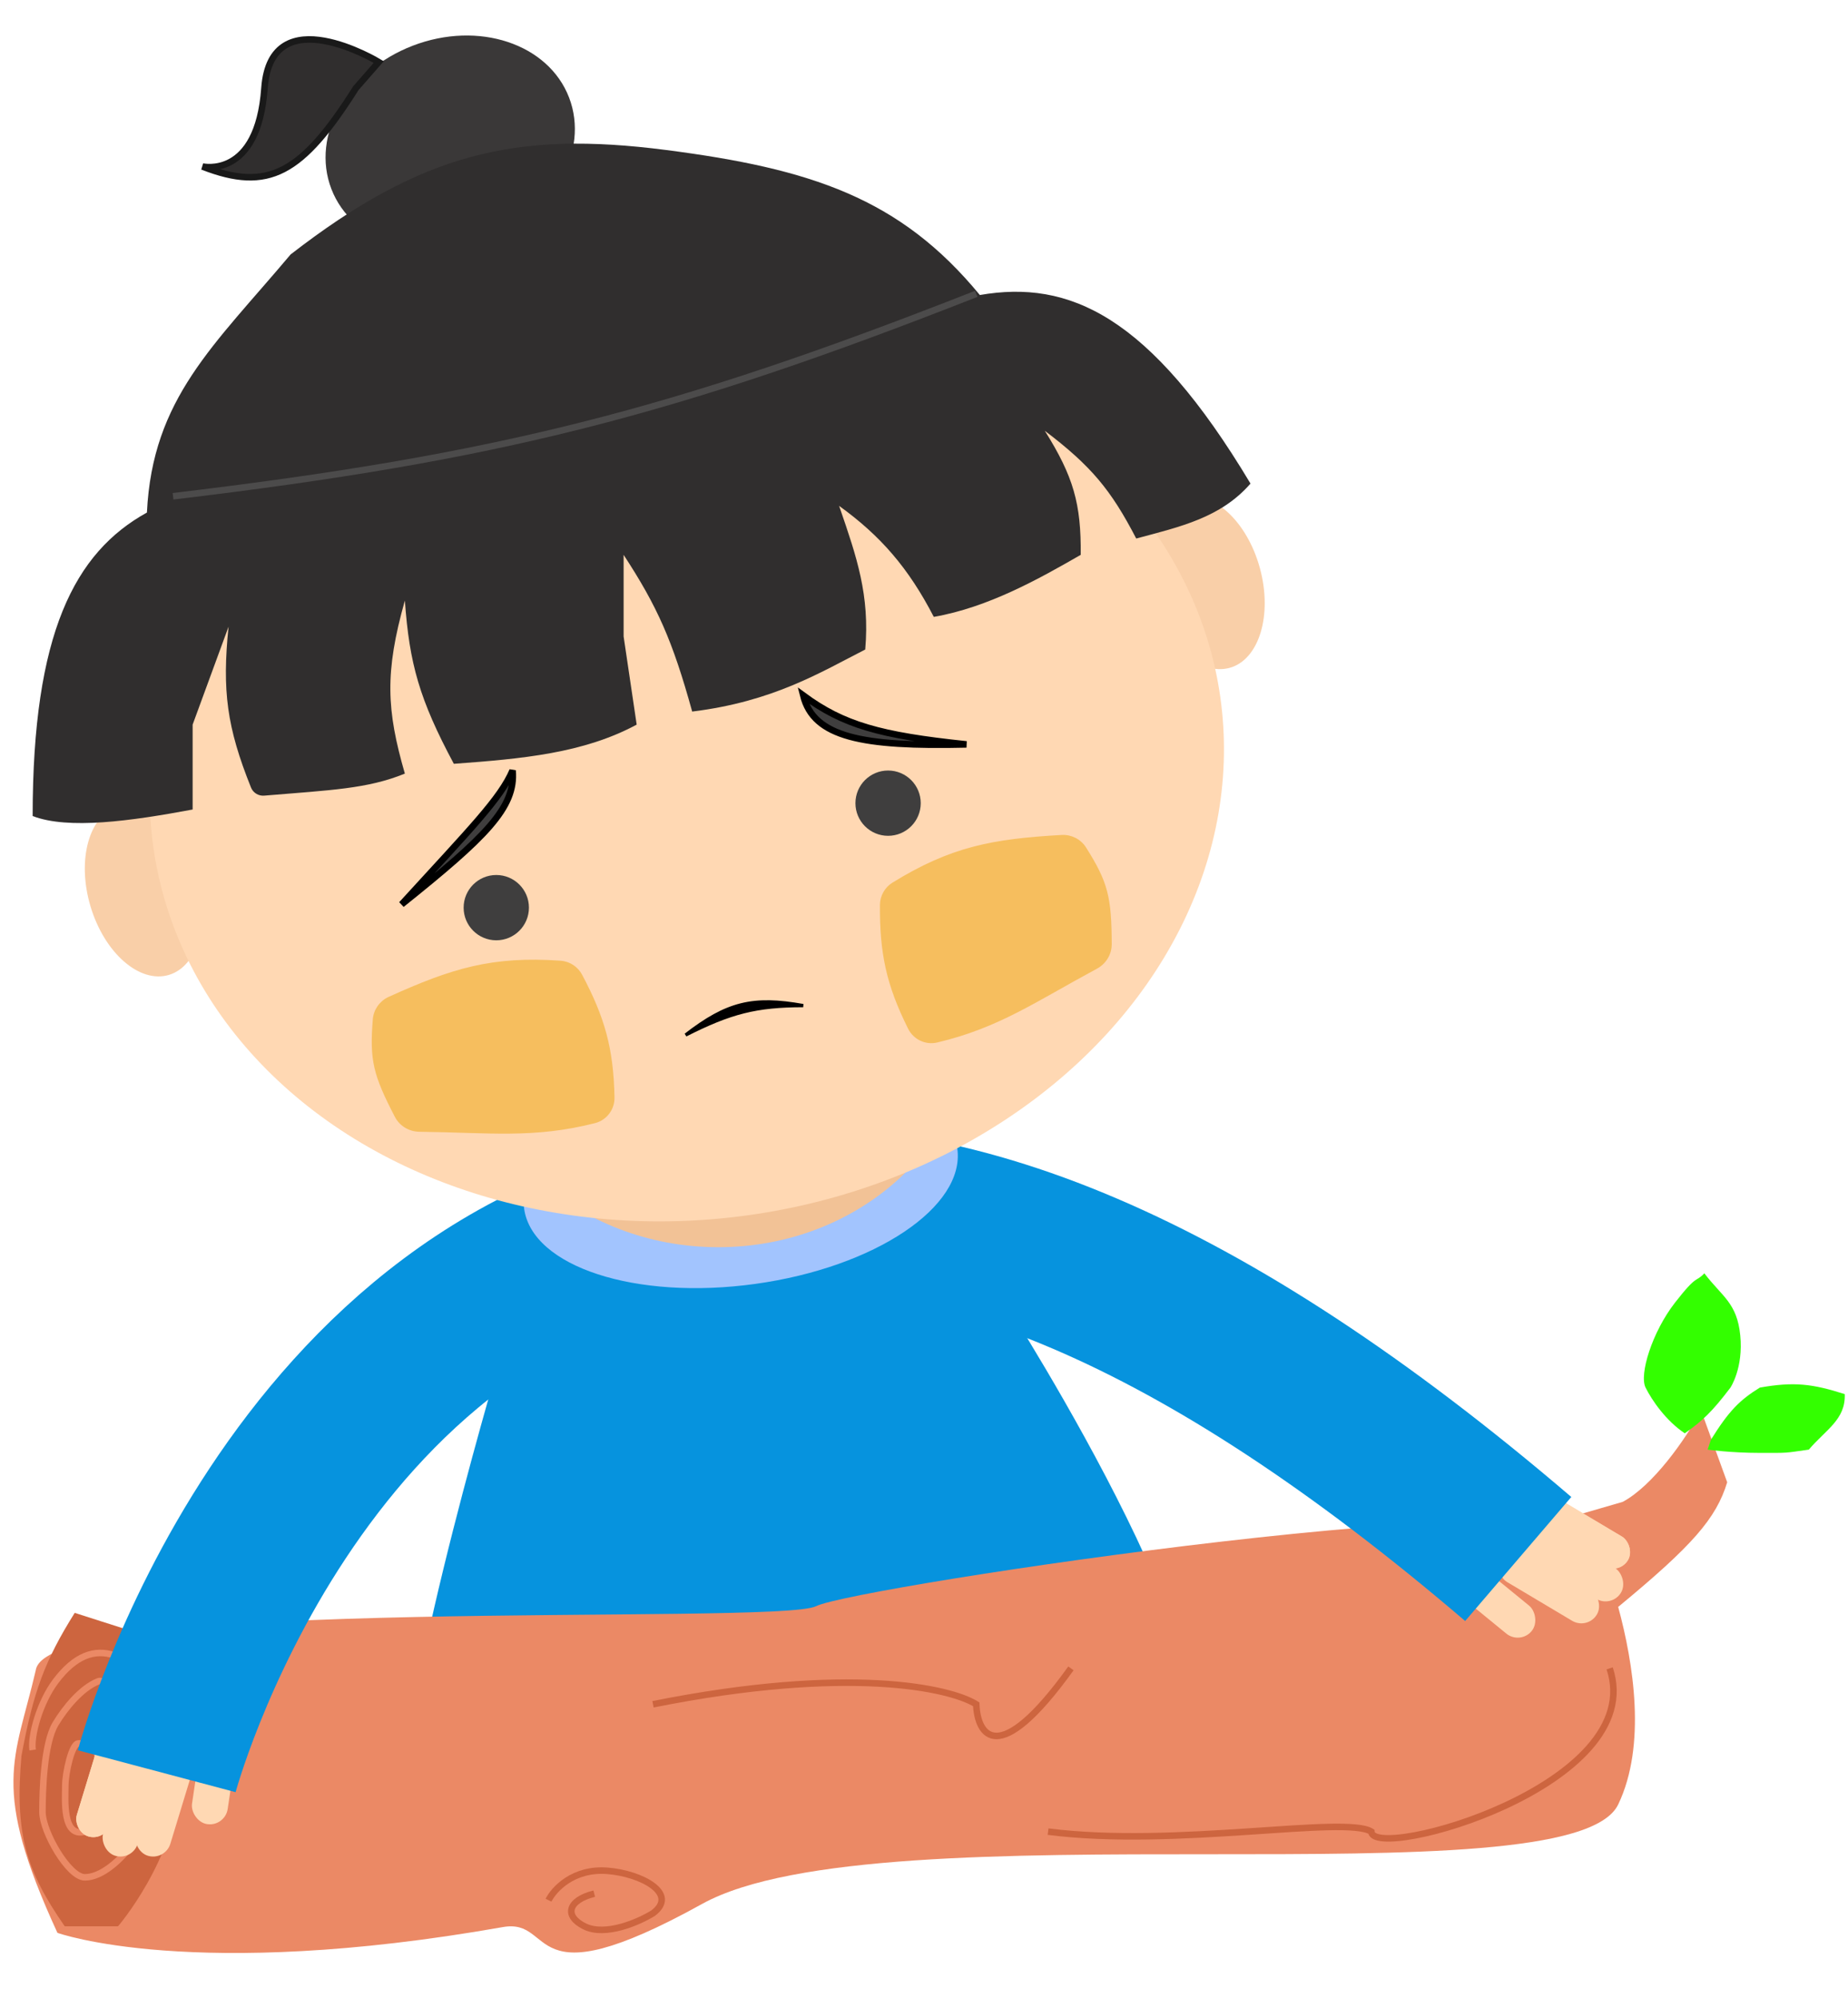 <svg width="283" height="306" viewBox="0 0 283 306" fill="none" xmlns="http://www.w3.org/2000/svg">
<path d="M62.657 278.222C58.39 269.565 76.309 208.97 76.309 208.97L118.972 183L153.956 199.526C153.956 199.526 194.913 263.269 179.554 271.139C164.195 279.009 66.923 286.878 62.657 278.222Z" fill="#0693DE"/>
<path d="M5.472 255.803C7.095 244.096 119 249 124.979 245.975C130.957 242.949 245.129 225.862 244.485 236.147C244.485 236.147 246.221 240.223 247.807 246.087C250.147 254.733 252.161 267.266 247.807 276.345C240.5 291.583 135 276.345 107.5 291.583C80 306.821 85.254 293.664 77 295.12C29.5 303.5 8.795 296.002 8.795 296.002C-1.535 273.557 2.272 269.602 5.472 255.803Z" fill="#EB8965"/>
<path d="M264.5 227C262.816 232.538 259.186 236.696 247.807 246.087L233 234.5L248.5 230C253.076 227.549 258.043 220.575 260.5 216L264.5 227Z" fill="#EB8965"/>
<path d="M18.071 295H9.913C3.977 286.438 2.243 280.864 3.284 268.913C5.096 259.085 6.877 254.275 11.442 247L19.6 249.609C26.967 256.991 28.721 262.018 27.758 272.565C26.724 285.017 18.071 295 18.071 295Z" fill="#CD653F"/>
<path d="M5 268C4.667 265.833 6.1 260.7 8.5 257.5C11.5 253.5 14.5 252.5 17.5 253.5C20.5 254.5 23 267 23 268C23 269 23.5 278 21 281.5C18.5 285 15.5 287.5 13 287.5C10.5 287.5 6.5 280.5 6.5 277.5C6.5 274.5 6.681 267.032 8.5 264C10 261.5 12.5 258.5 15 257.5C17.5 256.5 19.5 268 18.5 272.5C18.109 274.26 16.5 279.5 13 280.5C9.5 281.5 10 275.5 10 273.5C10 271.5 11 267 12 267C13 267 15 266.5 15 270" stroke="#EB8965"/>
<rect x="15.712" y="265" width="5.277" height="16.164" rx="2.638" transform="rotate(16.95 15.712 265)" fill="#FFD8B3"/>
<rect x="15.712" y="265" width="5.277" height="16.164" rx="2.638" transform="rotate(16.95 15.712 265)" fill="#FFD8B3"/>
<rect x="19.995" y="267" width="5.523" height="17.134" rx="2.761" transform="rotate(16.95 19.995 267)" fill="#FFD8B3"/>
<rect x="31.521" y="262" width="5.523" height="17.134" rx="2.761" transform="rotate(8.462 31.521 262)" fill="#FFD8B3"/>
<rect x="24.995" y="267" width="5.523" height="17.134" rx="2.761" transform="rotate(16.95 24.995 267)" fill="#FFD8B3"/>
<rect width="5.277" height="16.164" rx="2.638" transform="matrix(-0.512 0.859 0.859 0.512 236.763 228.389)" fill="#FFD8B3"/>
<rect width="5.277" height="16.164" rx="2.638" transform="matrix(-0.512 0.859 0.859 0.512 236.763 228.389)" fill="#FFD8B3"/>
<rect width="5.523" height="17.134" rx="2.761" transform="matrix(-0.512 0.859 0.859 0.512 234.937 232.749)" fill="#FFD8B3"/>
<rect width="5.523" height="17.134" rx="2.761" transform="matrix(-0.633 0.774 0.774 0.633 223.044 236.798)" fill="#FFD8B3"/>
<rect width="5.523" height="17.134" rx="2.761" transform="matrix(-0.512 0.859 0.859 0.512 231.236 236.111)" fill="#FFD8B3"/>
<path d="M24 271.249C24 271.249 44.412 194.385 111 185.749C144.577 181.394 184 197.249 232.5 238.749" stroke="#0693DE" stroke-width="25"/>
<ellipse cx="113.433" cy="180.495" rx="33.487" ry="16.28" transform="rotate(-7.895 113.433 180.495)" fill="#A2C4FE"/>
<ellipse cx="110" cy="155.5" rx="39" ry="35.5" fill="#F2C296"/>
<ellipse cx="22.003" cy="136.366" rx="8.5" ry="13.5" transform="rotate(-16.6 22.003 136.366)" fill="#F9CFA8"/>
<ellipse cx="184.741" cy="89.256" rx="8.5" ry="13.5" transform="rotate(-15.193 184.741 89.256)" fill="#F9CFA8"/>
<ellipse cx="105.181" cy="118.252" rx="68.5" ry="82.5" transform="rotate(-97.95 105.181 118.252)" fill="#FFD8B3"/>
<path d="M139.289 157.428C135.956 150.737 134.958 145.946 135.001 138.595C135.009 137.284 135.692 136.065 136.808 135.378C145.691 129.911 151.953 128.719 162.585 128.118C163.999 128.038 165.351 128.723 166.106 129.921C169.446 135.22 169.97 137.406 169.999 144.587C170.005 146.069 169.171 147.426 167.866 148.128C158.46 153.194 152.88 157.184 143.472 159.406C141.789 159.804 140.06 158.976 139.289 157.428Z" fill="#F6BE5E" stroke="#F6BE5E" stroke-width="0.5"/>
<path d="M93.854 168.063C93.705 160.59 92.369 155.882 88.922 149.389C88.308 148.231 87.138 147.466 85.83 147.375C75.425 146.65 69.324 148.497 59.625 152.892C58.335 153.477 57.454 154.71 57.34 156.122C56.838 162.365 57.387 164.545 60.69 170.921C61.372 172.237 62.74 173.053 64.222 173.071C74.904 173.198 81.698 174.147 91.064 171.755C92.74 171.327 93.888 169.792 93.854 168.063Z" fill="#F6BE5E" stroke="#F6BE5E" stroke-width="0.5"/>
<path d="M252 212.5C253 214.5 255.141 217.588 258 219.5C260.687 217.629 262.215 216.173 265 212.5C265 212.5 267 209.5 266.5 204.5C266 199.5 263.724 198.582 261 195C259.628 196.46 260 195 256.5 199.5C253 204 251 210.5 252 212.5Z" fill="#33FF00"/>
<path d="M269.5 212.5C266.376 214.425 264.725 216.121 262 220.5L261.5 222C261.5 222 265 222.5 269.5 222.5C274 222.5 273.095 222.55 277 222C279.631 218.911 282.65 217.401 282.5 213.5C277.577 211.926 274.748 211.571 269.5 212.5Z" fill="#33FF00"/>
<path d="M84 291C84.833 289.333 87.8 286.1 93 286.5C98.2 286.9 104 290 100 293C97.833 294.333 92.7 296.6 89.5 295C86.3 293.4 87 291 91 290" stroke="#CD653F"/>
<path d="M100 261C130 255 145.5 258.5 149.5 261C149.667 265.667 152.8 271.1 164 255.5" stroke="#CD653F"/>
<path d="M160.5 280.5C180 283 206 278 210 280.5C210.167 285.167 252.5 273.5 246.5 255.5" stroke="#CD653F"/>
<ellipse cx="68.945" cy="21.935" rx="19.5" ry="16" transform="rotate(-21.042 68.945 21.935)" fill="#3A3838"/>
<path d="M5 124.971C5 97.027 11.414 84.621 22.5 78.493C23.343 60.99 32.751 52.944 44.5 38.971C64.5 23.471 78.952 19.991 102 22.971C124.168 25.837 137.831 30.319 150.051 45.18C163.663 42.828 176.029 48.197 191.5 74.058C186.924 79.305 180.73 80.663 174 82.471C170.132 75.016 167.117 71.372 160 65.971C164.393 72.984 165.574 77.148 165.5 84.971C159.051 88.682 151.322 93.022 143 94.471C139.13 86.981 134.831 82.034 128.5 77.471L128.627 77.84C131.184 85.267 133.221 91.183 132.5 99.471C125.639 102.968 118.423 107.443 106 108.971C102.988 98.087 100.662 92.873 95.5 84.971V97.471L97.5 110.971C89.382 115.34 80.084 116.201 69.5 116.971C64.22 107.108 62.694 101.64 62 91.971C58.889 103.01 59.193 108.746 62 118.471C56.279 120.813 50.671 120.994 40.46 121.847C39.592 121.92 38.769 121.423 38.444 120.616C34.733 111.387 33.998 105.755 35 95.971L29.5 110.971V123.971C20.059 125.738 10.439 127.078 5 124.971Z" fill="#302E2E"/>
<path d="M40.5 13.5C41.5 -0.5 58 9.5 58 9.5L54.5 13.5C46.216 26.619 41.094 29.448 31 25.5C31 25.5 39.5 27.5 40.5 13.5Z" fill="#302E2E" stroke="#191919"/>
<path d="M26.5 76C76.175 70.085 103.078 63.259 149.5 45" stroke="#4C4B4B"/>
<circle cx="76" cy="139" r="5" fill="#3F3E3E"/>
<circle cx="136" cy="123" r="5" fill="#3F3E3E"/>
<path d="M78.5 118C79.001 123.67 74.337 128.218 61.5 138.5C72.167 126.824 76.643 122.307 78.5 118Z" fill="#3F3E3E"/>
<path d="M123 106.5C124.593 112.913 132.019 114.372 148 114C134.693 112.614 129.141 111.01 123 106.5Z" fill="#3F3E3E"/>
<path d="M78.5 118C79.001 123.67 74.337 128.218 61.5 138.5C72.167 126.824 76.643 122.307 78.5 118Z" stroke="black"/>
<path d="M123 106.5C124.593 112.913 132.019 114.372 148 114C134.693 112.614 129.141 111.01 123 106.5Z" stroke="black"/>
<path d="M105 158.5C111.354 153.581 115.302 152.628 123 154C115.824 154.009 111.88 155.015 105 158.5Z" fill="black" stroke="black" stroke-width="0.5"/>
</svg>
